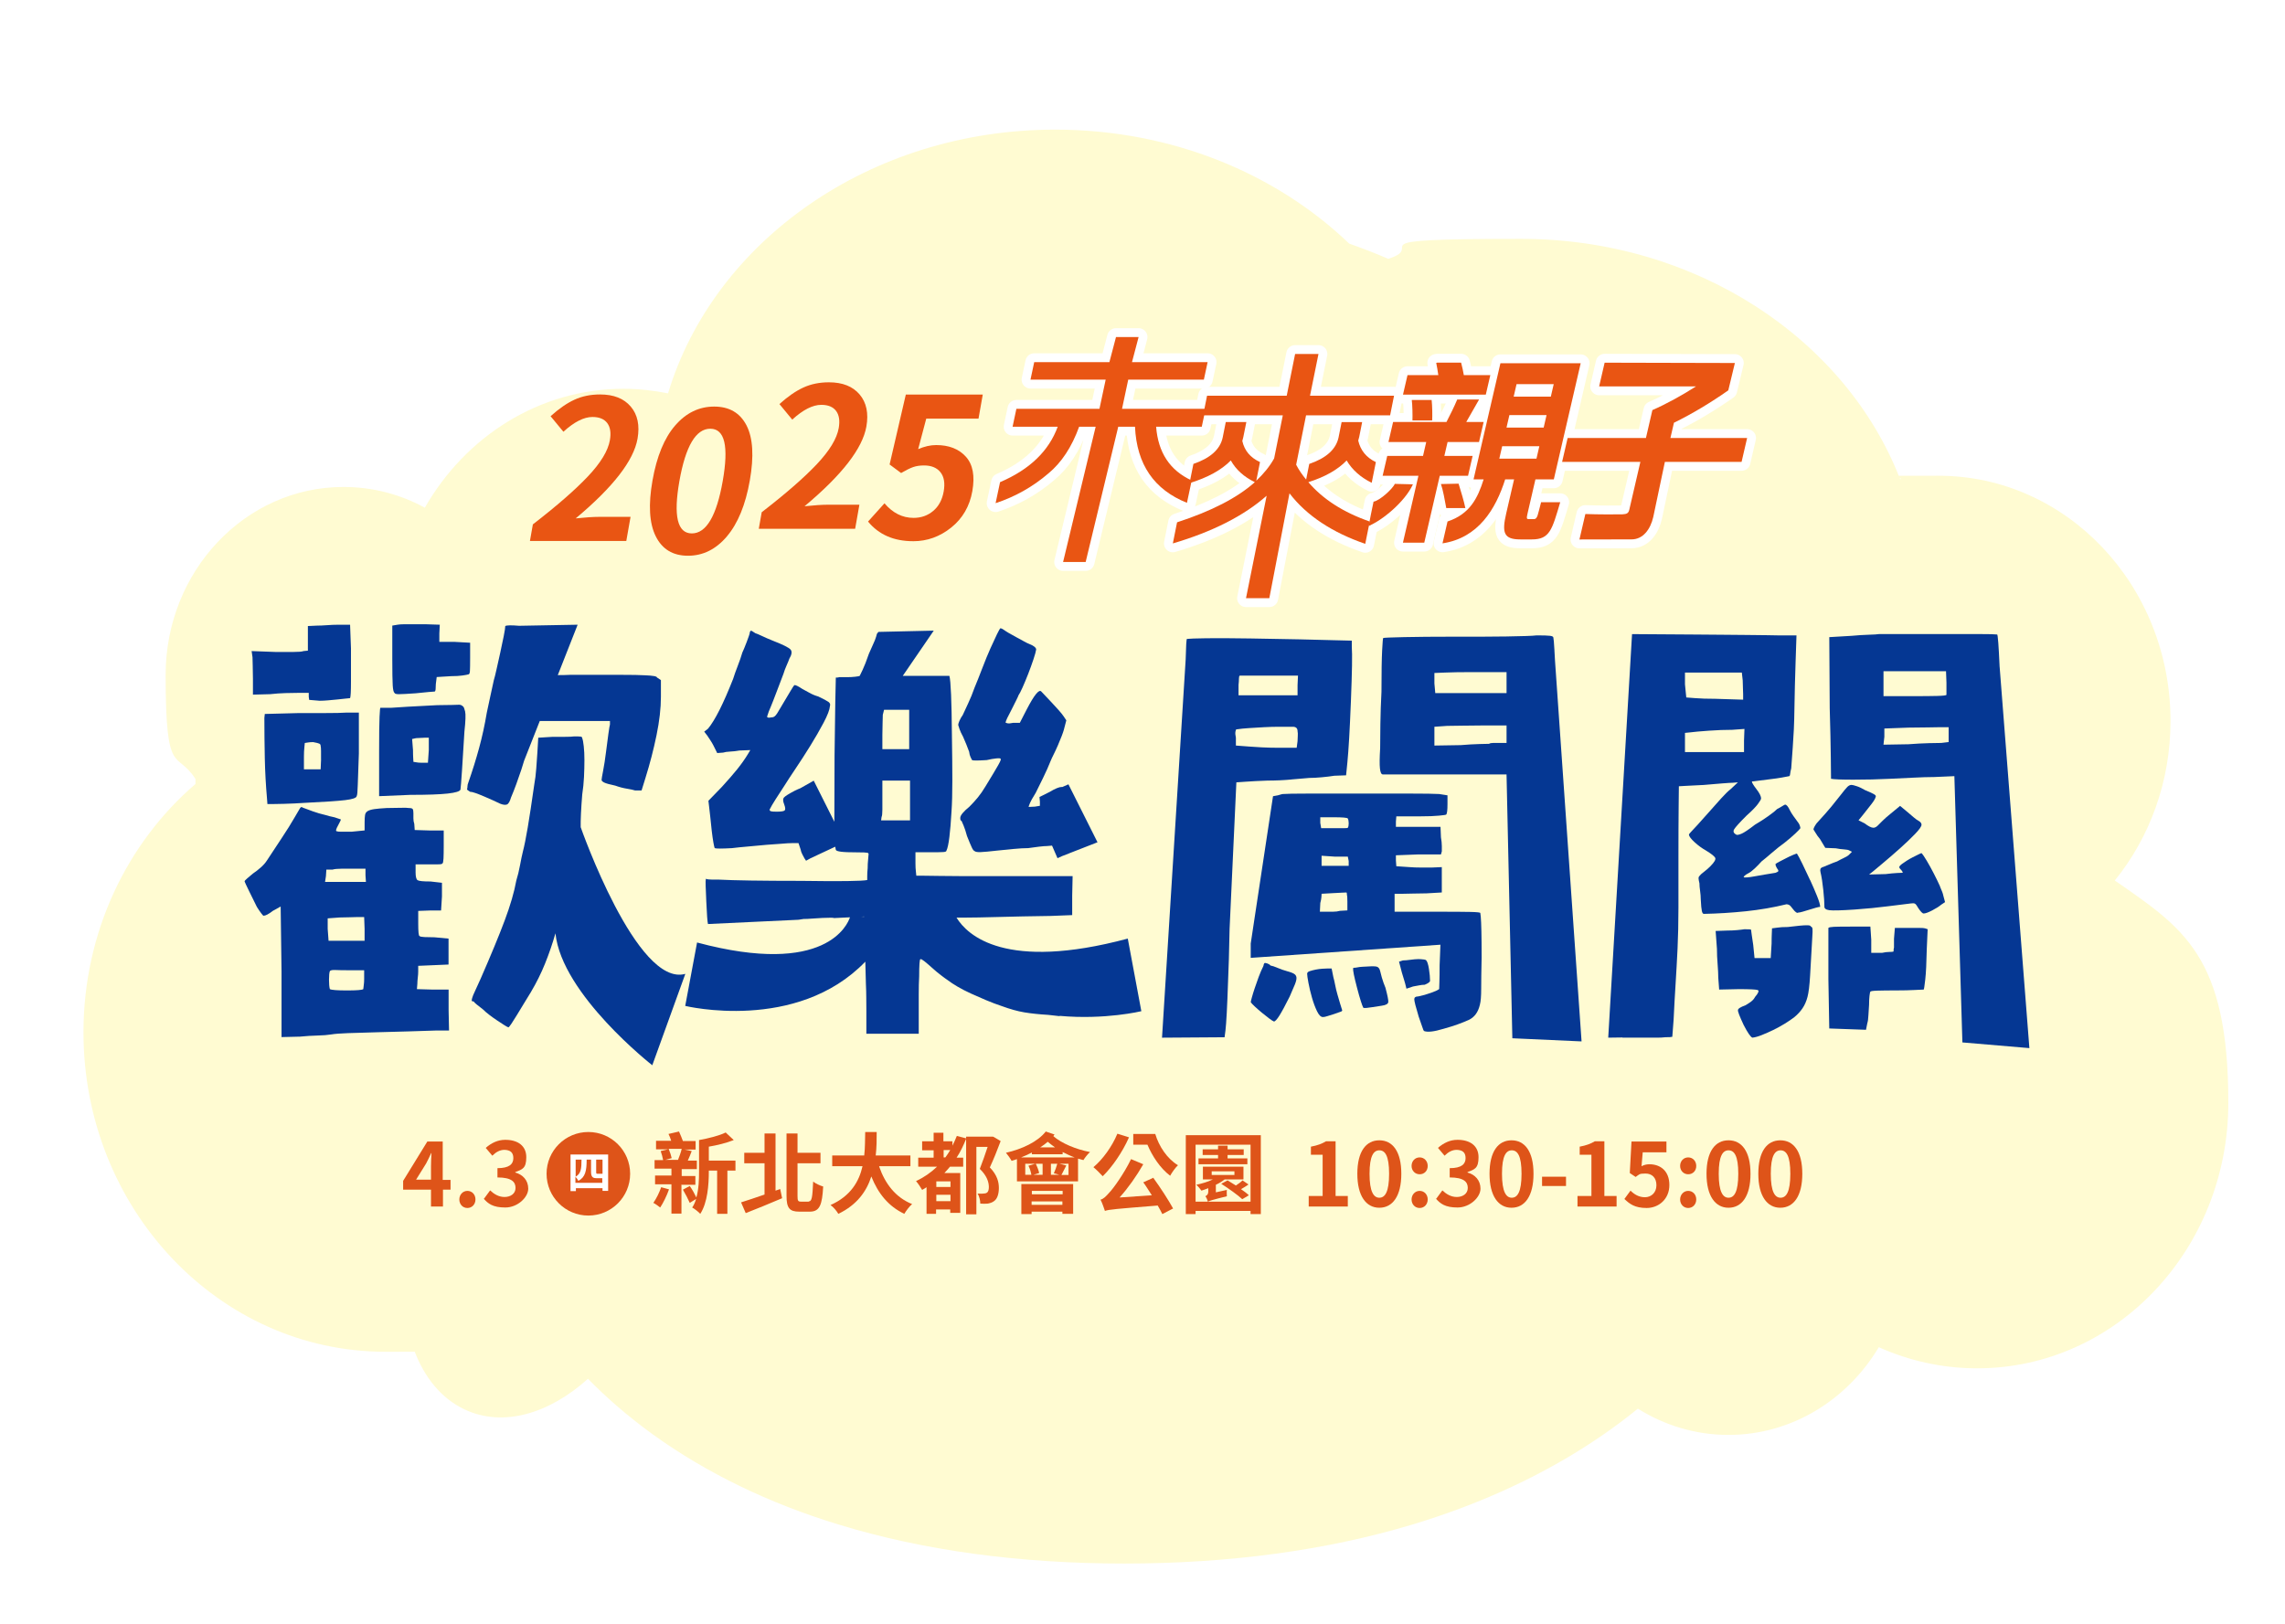 <svg width="1065" height="757" viewBox="0 0 1065 757" fill="none" xmlns="http://www.w3.org/2000/svg">
<g filter="url(#filter0_d_97_123)">
<path d="M974.861 393.622C990.992 373.666 1000.74 347.679 1000.74 319.386C1000.74 256.236 952.349 205.06 892.611 205.06C832.873 205.06 880.557 205.592 874.707 206.656C849.447 141.466 779.871 94.636 697.976 94.636C616.08 94.636 655.432 97.918 636.111 103.949C630.261 101.377 624.145 99.071 617.941 96.853C583.818 64.126 535.07 43.726 480.916 43.726C394.5 43.726 321.822 95.878 300.462 166.655C293.726 165.325 286.813 164.527 279.811 164.527C240.458 164.527 206.069 186.789 187.102 219.96C175.757 213.752 162.817 210.293 149.167 210.293C103.433 210.293 66.296 249.495 66.296 297.922C66.296 346.349 71.437 332.601 80.212 346.437V348.743C48.393 376.061 28.008 417.747 28.008 464.489C28.008 546.708 91.025 613.405 168.755 613.405C246.485 613.405 177.707 613.139 182.138 612.696C186.836 625.29 194.724 635.135 205.626 640.279C223.441 648.705 244.89 642.408 263.148 626C271.302 634.337 281.317 643.206 293.46 651.987C318.188 669.814 347.348 684.005 379.965 693.939C419.317 706.001 464.076 712.121 513.09 712.121C562.103 712.121 607.128 706.001 647.101 694.028C680.161 684.094 709.941 670.169 735.644 652.519C741.76 648.35 747.343 644.093 752.484 639.925C764.804 647.641 779.251 652.164 794.673 652.164C824.187 652.164 850.068 635.845 864.781 611.277C878.873 617.574 894.295 621.122 910.603 621.122C975.305 621.122 1027.69 565.688 1027.69 497.305C1027.69 428.922 1006.68 415.885 974.861 393.8V393.622Z" fill="#FFFBD2"/>
</g>
<path d="M210.103 554.542H206.458V562.4H200.878V554.542H187.895V550.442L199.17 532.105H206.345V549.986H209.989V554.542H210.103ZM200.878 549.872V543.722C200.878 542.014 200.992 539.167 201.106 537.458H200.992C200.308 539.053 199.397 540.761 198.6 542.355L193.931 549.872H200.992H200.878Z" fill="#DE5419"/>
<path d="M214.089 559.097C214.089 556.933 215.683 555.111 217.847 555.111C220.011 555.111 221.606 556.819 221.606 559.097C221.606 561.375 220.011 563.083 217.847 563.083C215.683 563.083 214.089 561.375 214.089 559.097Z" fill="#DE5419"/>
<path d="M225.592 558.756L228.439 554.883C230.261 556.592 232.425 557.958 235.158 557.958C237.892 557.958 240.283 556.478 240.283 553.744C240.283 551.011 238.575 548.847 231.856 548.847V544.519C237.436 544.519 239.258 542.583 239.258 539.85C239.258 537.117 237.778 536.092 235.158 535.978C232.995 535.978 231.172 537.003 229.464 538.711L226.389 535.067C229.008 532.789 231.97 531.308 235.5 531.308C241.422 531.308 245.295 534.156 245.295 539.394C245.295 544.633 243.472 545.089 240.17 546.342V546.569C243.586 547.481 246.206 550.1 246.206 554.086C246.206 558.072 241.308 562.856 235.5 562.856C229.692 562.856 227.414 561.033 225.364 558.642L225.592 558.756Z" fill="#DE5419"/>
<path d="M311.806 554.428C310.781 557.389 309.072 560.805 307.706 562.855C307.022 562.286 305.428 561.147 304.517 560.692C305.884 558.755 307.25 556.022 308.161 553.403L311.92 554.428H311.806ZM317.614 552.036V565.703H312.945V552.036H305.314V547.936H312.945V544.747H305.086V540.761H309.072C308.845 539.508 308.389 537.8 307.934 536.547L311.35 535.75H305.77V531.764H312.831C312.489 530.625 312.034 529.486 311.578 528.575L316.475 527.436C317.045 528.803 317.842 530.511 318.297 531.878H324.22V535.864H319.095L322.397 536.547C321.828 538.142 321.145 539.736 320.575 540.989H324.789V544.975H317.728V548.164H324.106V552.264H317.728L317.614 552.036ZM311.692 535.636C312.261 537.003 312.831 538.711 313.059 539.85L310.097 540.647H316.02C316.589 539.167 317.386 537.117 317.728 535.522H311.692V535.636ZM342.897 545.658H339.025V565.817H334.242V545.658H330.37V546.114C330.37 552.15 329.8 560.578 326.384 565.817C325.586 564.905 323.65 563.425 322.625 562.855C323.422 561.717 323.992 560.35 324.447 558.869L321.486 560.692C320.803 559.097 319.436 556.478 318.297 554.542L321.486 552.833C322.625 554.428 323.878 556.705 324.561 558.186C325.7 554.2 325.814 549.758 325.814 546V531.422C330.256 530.625 335.267 529.372 338.228 527.892L341.986 531.422C338.57 532.789 334.356 533.814 330.37 534.497V540.989H342.784V545.544L342.897 545.658Z" fill="#DE5419"/>
<path d="M363.625 554.2L364.536 558.528C358.728 561.033 352.464 563.539 347.567 565.475L345.403 560.464C348.25 559.553 352.122 558.3 356.336 556.819V542.242H346.883V537.344H356.336V528.347H361.461V554.997L363.739 554.2H363.625ZM376.95 560.008C378.431 560.008 378.658 558.072 379 550.783C380.139 551.694 382.303 552.719 383.67 553.061C383.214 561.603 382.075 564.792 377.406 564.792H372.508C367.953 564.792 366.586 563.083 366.586 557.389V528.347H371.711V537.344H382.417V542.242H371.711V557.503C371.711 559.667 371.939 560.122 373.306 560.122H376.95V560.008Z" fill="#DE5419"/>
<path d="M409.75 543.722C412.483 551.694 417.381 558.186 425.125 561.261C423.872 562.286 422.278 564.45 421.481 565.817C414.078 562.286 409.295 556.364 406.106 548.392C403.942 555.225 399.5 561.603 390.731 565.817C389.933 564.45 388.567 562.742 387.086 561.717C396.539 557.503 400.411 550.669 402.006 543.608H387.883V538.597H402.803C403.258 534.725 403.145 530.967 403.258 527.664H408.611C408.611 531.08 408.611 534.839 408.156 538.597H424.328V543.608H409.864L409.75 543.722Z" fill="#DE5419"/>
<path d="M466.353 531.991C464.872 535.978 463.05 540.533 461.342 544.178C464.872 547.822 465.556 551.125 465.556 553.744C465.556 556.364 464.872 558.869 463.278 559.894C462.594 560.464 461.569 560.805 460.431 561.033C459.519 561.147 458.153 561.147 456.9 561.033C456.9 559.666 456.444 557.616 455.647 556.364C456.672 556.364 457.469 556.478 458.267 556.364C458.836 556.364 459.519 556.25 459.861 556.022C460.658 555.566 460.886 554.541 460.886 553.289C460.886 551.011 459.975 548.05 456.672 544.861C457.811 541.9 459.292 537.8 460.317 534.611H455.078V566.044H450.294V530.853C449.042 533.928 447.675 536.889 445.853 539.622H448.928V543.836H442.778C441.867 544.861 441.069 545.886 440.158 546.797H447.561V565.361H442.892V563.766H436.286V565.816H431.844V553.403C431.161 553.858 430.478 554.314 429.794 554.655C429.225 553.63 427.858 551.58 426.947 550.555C430.592 548.847 433.894 546.569 436.742 543.836H427.972V539.622H435.147V536.205H429.794V531.991H435.147V528.005H439.703V531.991H443.917V534.041C444.714 532.561 445.283 531.08 445.967 529.486L450.294 530.625V529.828H462.822C462.822 529.714 466.353 531.878 466.353 531.878V531.991ZM443.006 550.669H436.4V553.289H443.006V550.669ZM443.006 559.894V556.933H436.4V559.894H443.006ZM440.614 539.508C441.411 538.483 442.094 537.344 442.892 536.091H439.817V539.508H440.614Z" fill="#DE5419"/>
<path d="M491.522 528.803C491.295 529.03 491.067 529.372 490.953 529.6C494.711 532.903 501.431 535.75 508.036 537.003C507.011 537.914 505.645 539.622 504.961 540.761C504.164 540.533 503.253 540.305 502.456 540.078V550.669H473.983V540.305C473.072 540.647 472.275 540.875 471.478 541.103C471.022 540.192 469.656 538.255 468.858 537.344C476.375 535.636 483.664 532.219 487.422 527.436L491.75 528.917L491.522 528.803ZM500.861 539.508C498.925 538.825 497.103 537.914 495.281 537.003V538.028H480.931V537.23C479.336 538.028 477.742 538.825 475.92 539.508H500.861ZM476.033 551.922H500.178V565.817H495.167V564.792H480.817V565.93H476.033V551.922ZM480.703 547.594C480.475 546.342 480.02 544.633 479.336 543.38L482.525 542.469H477.856V547.594H480.703ZM480.931 555.111V556.705H495.281V555.111H480.931ZM495.167 561.603V560.008H480.817V561.603H495.167ZM485.942 542.469H482.753C483.436 543.836 484.12 545.658 484.347 546.797L481.728 547.594H485.942V542.469ZM491.75 534.839C490.497 533.928 489.358 533.13 488.333 532.219C487.308 533.13 486.056 534.042 484.803 534.839H491.75ZM489.814 542.469V547.594H493.686L491.181 546.911C491.75 545.658 492.433 543.836 492.775 542.469H489.814ZM498.014 542.469H493.8L496.989 543.267C496.192 544.861 495.395 546.455 494.711 547.708H498.014V542.583V542.469Z" fill="#DE5419"/>
<path d="M526.145 530.283C523.183 537.003 518.4 543.95 513.958 548.278C513.047 547.253 510.883 545.089 509.631 544.064C513.958 540.419 518.286 534.497 520.792 528.461L526.258 530.169L526.145 530.283ZM537.647 549.189C540.95 553.744 544.708 559.553 546.758 563.311L541.747 565.93C541.178 564.791 540.494 563.425 539.583 561.944C519.767 563.539 516.919 563.766 514.983 564.45C514.642 563.425 513.731 560.691 512.933 559.211C514.3 558.869 515.439 557.73 517.033 555.908C518.742 554.2 523.867 547.139 527.169 540.305L532.864 542.697C529.675 548.278 525.803 553.744 521.817 558.186L536.85 557.161C535.483 555.111 534.231 552.947 532.864 551.125L537.647 548.961V549.189ZM538.444 528.575C540.153 534.269 543.911 540.078 549.036 543.153C547.897 544.178 546.189 546.569 545.392 548.05C540.722 544.519 537.078 538.939 534.8 533.586H528.194V528.575H538.558H538.444Z" fill="#DE5419"/>
<path d="M587.645 529.144V565.93H582.861V564.45H557.236V565.93H552.681V529.144H587.645ZM582.861 560.122V533.586H557.236V560.122H582.861ZM571.814 554.655C571.7 555.567 571.814 556.933 571.814 557.617C564.867 559.325 563.614 559.78 562.931 560.122C562.817 559.439 562.247 558.072 561.792 557.617C562.361 557.275 563.158 556.933 563.158 555.339V553.858C562.02 554.314 560.995 554.655 559.97 554.997C559.514 554.314 558.375 552.947 557.578 552.264C560.197 551.694 563.045 550.897 565.322 549.758H560.653V543.836H579.558V549.758H570.789C569.65 550.669 568.17 551.58 566.689 552.264V555.794L571.814 554.655ZM581.381 542.697H558.603V539.964H567.714V538.369H560.539V535.75H567.714V534.042H572.156V535.75H579.672V538.369H572.156V539.964H581.381V542.697ZM564.753 547.708H575.345V546H564.753V547.708ZM581.836 552.15C580.811 552.947 579.558 553.63 578.42 554.314C579.9 555.339 581.153 556.25 582.064 557.161L578.989 558.983C576.939 557.047 572.611 553.972 569.195 551.808L572.156 550.214C573.295 550.897 574.661 551.808 576.028 552.605C577.167 551.808 578.42 551.011 579.103 550.214L581.95 552.15H581.836Z" fill="#DE5419"/>
<path d="M609.967 557.503H616.458V538.256H610.992V534.497C614.067 533.928 616.117 533.131 618.053 531.992H622.495V557.503H628.189V562.4H609.967V557.503Z" fill="#DE5419"/>
<path d="M632.631 547.139C632.631 536.661 636.731 531.536 642.881 531.536C649.031 531.536 653.131 536.661 653.131 547.139C653.131 557.617 649.031 562.969 642.881 562.969C636.731 562.969 632.631 557.503 632.631 547.139ZM647.436 547.139C647.436 538.597 645.5 536.206 642.881 536.206C640.261 536.206 638.325 538.711 638.325 547.139C638.325 555.567 640.261 558.3 642.881 558.3C645.5 558.3 647.436 555.681 647.436 547.139Z" fill="#DE5419"/>
<path d="M657.914 543.494C657.914 541.217 659.509 539.508 661.672 539.508C663.836 539.508 665.431 541.217 665.431 543.494C665.431 545.772 663.836 547.367 661.672 547.367C659.509 547.367 657.914 545.658 657.914 543.494ZM657.914 559.097C657.914 556.933 659.509 555.111 661.672 555.111C663.836 555.111 665.431 556.819 665.431 559.097C665.431 561.375 663.836 563.083 661.672 563.083C659.509 563.083 657.914 561.375 657.914 559.097Z" fill="#DE5419"/>
<path d="M669.417 558.756L672.264 554.883C674.086 556.592 676.25 557.958 678.983 557.958C681.717 557.958 684.108 556.478 684.108 553.744C684.108 551.011 682.4 548.847 675.681 548.847V544.519C681.261 544.519 683.083 542.583 683.083 539.85C683.083 537.117 681.603 536.092 678.983 535.978C676.82 535.978 674.997 537.003 673.289 538.711L670.214 535.067C672.833 532.789 675.795 531.308 679.325 531.308C685.247 531.308 689.12 534.156 689.12 539.394C689.12 544.633 687.297 545.089 683.995 546.342V546.569C687.411 547.481 690.031 550.1 690.031 554.086C690.031 558.072 685.133 562.856 679.325 562.856C673.517 562.856 671.239 561.033 669.189 558.642L669.417 558.756Z" fill="#DE5419"/>
<path d="M694.245 547.139C694.245 536.661 698.345 531.536 704.495 531.536C710.645 531.536 714.745 536.661 714.745 547.139C714.745 557.617 710.645 562.969 704.495 562.969C698.345 562.969 694.245 557.503 694.245 547.139ZM709.164 547.139C709.164 538.597 707.228 536.206 704.609 536.206C701.989 536.206 700.053 538.711 700.053 547.139C700.053 555.567 701.989 558.3 704.609 558.3C707.228 558.3 709.164 555.681 709.164 547.139Z" fill="#DE5419"/>
<path d="M718.73 548.505H729.892V552.833H718.73V548.505Z" fill="#DE5419"/>
<path d="M735.245 557.503H741.736V538.256H736.27V534.497C739.345 533.928 741.395 533.131 743.331 531.992H747.772V557.503H753.467V562.4H735.245V557.503Z" fill="#DE5419"/>
<path d="M757.111 558.869L759.958 554.997C761.667 556.705 763.831 558.072 766.678 558.072C769.525 558.072 772.031 556.022 772.031 552.492C772.031 548.961 769.981 547.025 766.906 547.025C763.831 547.025 764.058 547.48 762.35 548.619L759.617 546.797L760.414 532.105H776.7V537.117H765.653L765.083 543.608C766.222 543.039 767.361 542.697 768.728 542.697C773.853 542.697 778.067 545.772 778.067 552.378C778.067 558.983 773.056 563.083 767.475 563.083C761.894 563.083 759.503 561.147 757.225 558.983L757.111 558.869Z" fill="#DE5419"/>
<path d="M783.078 543.494C783.078 541.217 784.672 539.508 786.836 539.508C789 539.508 790.595 541.217 790.595 543.494C790.595 545.772 789 547.367 786.836 547.367C784.672 547.367 783.078 545.658 783.078 543.494ZM783.078 559.097C783.078 556.933 784.672 555.111 786.836 555.111C789 555.111 790.595 556.819 790.595 559.097C790.595 561.375 789 563.083 786.836 563.083C784.672 563.083 783.078 561.375 783.078 559.097Z" fill="#DE5419"/>
<path d="M795.378 547.139C795.378 536.661 799.478 531.536 805.628 531.536C811.778 531.536 815.878 536.661 815.878 547.139C815.878 557.617 811.778 562.969 805.628 562.969C799.478 562.969 795.378 557.503 795.378 547.139ZM810.183 547.139C810.183 538.597 808.247 536.206 805.628 536.206C803.008 536.206 801.072 538.711 801.072 547.139C801.072 555.567 803.008 558.3 805.628 558.3C808.247 558.3 810.183 555.681 810.183 547.139Z" fill="#DE5419"/>
<path d="M819.522 547.139C819.522 536.661 823.622 531.536 829.772 531.536C835.922 531.536 840.022 536.661 840.022 547.139C840.022 557.617 835.922 562.969 829.772 562.969C823.622 562.969 819.522 557.503 819.522 547.139ZM834.442 547.139C834.442 538.597 832.506 536.206 829.886 536.206C827.267 536.206 825.331 538.711 825.331 547.139C825.331 555.567 827.267 558.3 829.886 558.3C832.506 558.3 834.442 555.681 834.442 547.139Z" fill="#DE5419"/>
<path d="M274.222 566.614C284.978 566.614 293.697 557.895 293.697 547.139C293.697 536.383 284.978 527.664 274.222 527.664C263.467 527.664 254.747 536.383 254.747 547.139C254.747 557.895 263.467 566.614 274.222 566.614Z" fill="#DE5419"/>
<path d="M283.447 538.142V555.111H280.828V553.858H268.414V555.225H265.908V538.142H283.561H283.447ZM280.714 551.467V549.189C280.372 549.189 280.03 549.189 279.689 549.189H277.867C275.93 549.189 275.475 548.164 275.475 546V540.533H273.425C273.425 545.658 272.855 548.733 269.553 550.442C269.325 549.872 268.642 548.961 268.186 548.505V551.353H280.6L280.714 551.467ZM268.3 540.533V548.505C270.805 547.025 271.033 544.747 271.033 540.533H268.3ZM280.714 540.533H277.867V546.114C277.867 546.797 277.867 547.139 278.322 547.139H279.689C280.03 547.139 280.486 547.139 280.828 547.139V540.647L280.714 540.533Z" fill="white"/>
<g clip-path="url(#clip0_97_123)">
<path d="M247 252.13L248.36 244.43C259.61 235.74 268.19 228.25 274.1 221.98C280.01 215.7 283.39 210.12 284.25 205.23C284.86 201.79 284.45 199.12 283.04 197.22C281.62 195.32 279.32 194.37 276.12 194.37C272.14 194.37 267.63 196.66 262.59 201.25L256.62 194.01C260.5 190.51 264.21 187.94 267.76 186.31C271.31 184.68 275.28 183.87 279.69 183.87C286.03 183.87 290.8 185.76 293.99 189.53C297.19 193.3 298.24 198.3 297.14 204.52C295.34 214.72 285.73 227.1 268.32 241.64C272.87 241.16 276.57 240.92 279.4 240.92H293.89L291.91 252.15H247V252.13Z" fill="#E95513"/>
<path d="M338.83 250C333.72 256.04 327.67 259.05 320.66 259.05C313.65 259.05 308.65 256.03 305.64 250C302.63 243.96 302.12 235.3 304.11 224.01C306.1 212.72 309.63 204.15 314.71 198.3C319.79 192.45 325.84 189.52 332.87 189.52C339.9 189.52 344.92 192.45 347.94 198.3C350.95 204.15 351.46 212.73 349.47 224.01C347.48 235.29 343.93 243.96 338.82 250H338.83ZM316.66 224.24C313.79 240.51 315.72 248.64 322.45 248.64C329.18 248.64 333.98 240.51 336.85 224.24C339.72 207.97 337.79 199.84 331.06 199.84C324.33 199.84 319.53 207.97 316.66 224.24Z" fill="#E95513"/>
<path d="M353.66 246.47L355.02 238.77C366.27 230.08 374.85 222.59 380.76 216.32C386.67 210.04 390.05 204.46 390.91 199.57C391.52 196.13 391.11 193.46 389.7 191.56C388.28 189.66 385.98 188.71 382.78 188.71C378.8 188.71 374.29 191 369.25 195.59L363.28 188.35C367.16 184.85 370.87 182.28 374.42 180.65C377.97 179.02 381.94 178.21 386.35 178.21C392.69 178.21 397.46 180.1 400.65 183.87C403.85 187.64 404.9 192.64 403.8 198.86C402 209.06 392.39 221.44 374.98 235.98C379.53 235.5 383.23 235.26 386.06 235.26H400.55L398.57 246.49H353.66V246.47Z" fill="#E95513"/>
<path d="M425.6 252.27C416.6 252.27 409.6 249.22 404.58 243.12L412.24 234.61C416.09 239.14 420.61 241.4 425.8 241.4C429.36 241.4 432.42 240.31 434.98 238.14C437.54 235.97 439.15 232.95 439.84 229.09C440.52 225.23 440.02 222.24 438.34 220.13C436.66 218.02 434.1 216.96 430.66 216.96C428.73 216.96 427.04 217.22 425.59 217.73C424.14 218.24 422.27 219.16 419.99 220.49L414.63 216.51L422.19 183.91H458.05L456.07 195.14H431.71L427.94 209.36C430.88 208.09 433.68 207.46 436.33 207.46C442.31 207.46 446.92 209.27 450.18 212.89C453.44 216.51 454.44 221.85 453.19 228.92C451.94 235.98 448.67 241.64 443.36 245.9C438.05 250.16 432.14 252.28 425.62 252.28L425.6 252.27Z" fill="#E95513"/>
<path d="M529 198.91C529.8 216.53 537.93 228.27 553.22 234.38L555.43 223.96C545.25 219.28 539.78 210.93 538.85 198.9H560.13L561.9 190.56H522.96L525.85 176.97H561.1L562.85 168.81H527.6L530.68 157.11H520.15L517.07 168.81H482.03L480.29 176.97H515.34L512.44 190.56H473.72L471.95 198.9H492.99C488.84 210.21 479.96 218.84 466.11 224.75L464.03 234.55C473.01 231.59 481.26 227.02 488.7 220.63C494.75 215.6 499.53 208.41 502.97 198.9H510.67L495.49 261.96H506.01L521.2 198.9H529.02L529 198.91Z" fill="#E95513" stroke="white" stroke-width="8.26" stroke-linecap="round" stroke-linejoin="round"/>
<path d="M636.32 253.52L638.41 243.1C626.13 238.85 616.59 232.7 609.8 224.76C617.6 222.3 623.57 218.9 627.65 214.64C630.21 218.98 634.14 222.51 639.33 225.04L641.27 215.4C636.84 213.31 634.09 209.91 633.05 205.37C633.16 204.79 633.4 204.23 633.51 203.65L634.88 196.75H625.31L623.85 204.03C622.63 209.51 618.06 213.58 610.22 216.25L608.77 223.53C607.03 221.44 605.43 219.17 604.12 216.62L608.73 193.61H647.91L649.74 184.45H610.58L614.52 165.01H603.63L599.72 184.45H562.59L560.75 193.61H597.89L593.85 213.69C591.81 217.37 588.97 220.86 585.53 224.08L587.27 215.39C582.74 213.3 580.04 210.07 579.02 205.56C579.14 204.98 579.37 204.31 579.51 203.64L580.9 196.74H571.31L569.86 204.02C568.65 209.5 564.08 213.57 556.23 216.24L554.42 225.22C562.93 222.58 569.31 219.08 573.66 214.63C576.03 218.89 579.77 222.29 584.86 224.75C576.73 232.03 564.6 238.27 548.61 243.47L546.64 253.31C565.28 247.82 579.89 240.34 590.36 231.08L580.74 278.84H591.61L601.01 229.95C609.03 240.44 621.13 248.3 636.32 253.5" fill="#E95513"/>
<path d="M636.32 253.52L638.41 243.1C626.13 238.85 616.59 232.7 609.8 224.76C617.6 222.3 623.57 218.9 627.65 214.64C630.21 218.98 634.14 222.51 639.33 225.04L641.27 215.4C636.84 213.31 634.09 209.91 633.05 205.37C633.16 204.79 633.4 204.23 633.51 203.65L634.88 196.75H625.31L623.85 204.03C622.63 209.51 618.06 213.58 610.22 216.25L608.77 223.53C607.03 221.44 605.43 219.17 604.12 216.62L608.73 193.61H647.91L649.74 184.45H610.58L614.52 165.01H603.63L599.72 184.45H562.59L560.75 193.61H597.89L593.85 213.69C591.81 217.37 588.97 220.86 585.53 224.08L587.27 215.39C582.74 213.3 580.04 210.07 579.02 205.56C579.14 204.98 579.37 204.31 579.51 203.64L580.9 196.74H571.31L569.86 204.02C568.65 209.5 564.08 213.57 556.23 216.24L554.42 225.22C562.93 222.58 569.31 219.08 573.66 214.63C576.03 218.89 579.77 222.29 584.86 224.75C576.73 232.03 564.6 238.27 548.61 243.47L546.64 253.31C565.28 247.82 579.89 240.34 590.36 231.08L580.74 278.84H591.61L601.01 229.95C609.03 240.44 621.13 248.3 636.32 253.5" stroke="white" stroke-width="8.26" stroke-linecap="round" stroke-linejoin="round"/>
<path d="M778.55 204.17L780.2 197.05C788.63 192.95 797.59 187.54 805.53 181.95L808.6 169.21L747.89 169.06L745.34 180.11H790.49C784.21 184.14 776.6 188.35 770.15 191.16L767.14 204.17H730.65L728.07 215.31H764.55L759.39 237.59C759.02 239.18 758.27 239.65 756.22 239.74C754.54 239.82 744.47 239.83 738.91 239.6L736.15 251.47C744.73 251.47 760.22 251.42 760.47 251.42C765.78 251.42 769.23 246.78 770.56 240.98L775.97 215.31H811.72L814.3 204.17H778.55Z" fill="#E95513" stroke="white" stroke-width="8.26" stroke-linecap="round" stroke-linejoin="round"/>
<path d="M694.62 174.87H682.27C681.97 173 681.49 170.96 681 169.05H669.82L669.4 169.16C669.75 170.84 670.1 172.91 670.38 174.87H656.01L653.91 183.95H692.51L694.61 174.87H694.62Z" fill="#E95513" stroke="white" stroke-width="8.26" stroke-linecap="round" stroke-linejoin="round"/>
<path d="M650.08 225.55C649.35 227.55 643.18 233.38 640.19 233.83C640.19 233.83 637.83 245.14 637.91 245.14C644.03 242.72 654.78 233.98 658.55 225.76L650.08 225.55Z" fill="#E95513" stroke="white" stroke-width="8.26" stroke-linecap="round" stroke-linejoin="round"/>
<path d="M682.98 236.84C682.29 233.47 681.01 229.35 679.82 225.45L671.6 225.63C672.57 228.41 673.44 233.32 674.08 236.84H682.98Z" fill="#E95513" stroke="white" stroke-width="8.26" stroke-linecap="round" stroke-linejoin="round"/>
<path d="M698.8 213.8L700.14 208H717.46L716.12 213.8H698.8ZM703.5 193.49H720.82L719.48 199.3H702.16L703.5 193.49ZM706.84 179.07H724.16L722.82 184.87H705.5L706.84 179.07ZM718.28 234.09C716.73 239.9 716.62 241.98 714.94 241.98H712.55C711.54 241.98 711.42 241.7 711.98 239.26L715.64 223.44H724.21L736.73 169.33H699.32L686.8 223.44H691.5C688.74 232.27 684.99 239.68 674.67 243.08L672.32 253.28C689.01 250.75 697.12 237.37 701.54 223.44H705.69L702.01 239.36C699.93 248.35 700.87 251.44 708.61 251.44H713.95C722.39 251.44 723.37 246.9 727.2 234.09H718.28Z" fill="#E95513" stroke="white" stroke-width="8.26" stroke-linecap="round" stroke-linejoin="round"/>
<path d="M680.05 184.15L680.03 184.14V184.15H680.05Z" fill="#E95513" stroke="white" stroke-width="8.26" stroke-linecap="round" stroke-linejoin="round"/>
<path d="M689.37 186.23H679.19C677.76 189.61 675.83 193.53 674.18 196.69H649.3L647.14 206.05H664.74L663.25 212.51H646.57L644.42 221.78H661.1L653.88 252.96H663.83L671.05 221.78H684.23L686.37 212.51H673.19L674.69 206.05H689.34L691.51 196.69H683.4C685.22 193.54 687.24 189.93 689.38 186.23" fill="#E95513"/>
<path d="M689.37 186.23H679.19C677.76 189.61 675.83 193.53 674.18 196.69H649.3L647.14 206.05H664.74L663.25 212.51H646.57L644.42 221.78H661.1L653.88 252.96H663.83L671.05 221.78H684.23L686.37 212.51H673.19L674.69 206.05H689.34L691.51 196.69H683.4C685.22 193.54 687.24 189.93 689.38 186.23" stroke="white" stroke-width="8.26" stroke-linecap="round" stroke-linejoin="round"/>
<path d="M667.51 195.98C667.63 193.85 667.58 189.18 667.26 186.44H658.22L658.01 186.48C658.31 188.83 658.4 193.45 658.32 195.98H667.5H667.51Z" fill="#E95513" stroke="white" stroke-width="8.26" stroke-linecap="round" stroke-linejoin="round"/>
<path d="M529 198.91C529.8 216.53 537.93 228.27 553.22 234.38L555.43 223.96C545.25 219.28 539.78 210.93 538.85 198.9H560.13L561.9 190.56H522.96L525.85 176.97H561.1L562.85 168.81H527.6L530.68 157.11H520.15L517.07 168.81H482.03L480.29 176.97H515.34L512.44 190.56H473.72L471.95 198.9H492.99C488.84 210.21 479.96 218.84 466.11 224.75L464.03 234.55C473.01 231.59 481.26 227.02 488.7 220.63C494.75 215.6 499.53 208.41 502.97 198.9H510.67L495.49 261.96H506.01L521.2 198.9H529.02L529 198.91Z" fill="#E95513"/>
<path d="M636.32 253.52L638.41 243.1C626.13 238.85 616.59 232.7 609.8 224.76C617.6 222.3 623.57 218.9 627.65 214.64C630.21 218.98 634.14 222.51 639.33 225.04L641.27 215.4C636.84 213.31 634.09 209.91 633.05 205.37C633.16 204.79 633.4 204.23 633.51 203.65L634.88 196.75H625.31L623.85 204.03C622.63 209.51 618.06 213.58 610.22 216.25L608.77 223.53C607.03 221.44 605.43 219.17 604.12 216.62L608.73 193.61H647.91L649.74 184.45H610.58L614.52 165.01H603.63L599.72 184.45H562.59L560.75 193.61H597.89L593.85 213.69C591.81 217.37 588.97 220.86 585.53 224.08L587.27 215.39C582.74 213.3 580.04 210.07 579.02 205.56C579.14 204.98 579.37 204.31 579.51 203.64L580.9 196.74H571.31L569.86 204.02C568.65 209.5 564.08 213.57 556.23 216.24L554.42 225.22C562.93 222.58 569.31 219.08 573.66 214.63C576.03 218.89 579.77 222.29 584.86 224.75C576.73 232.03 564.6 238.27 548.61 243.47L546.64 253.31C565.28 247.82 579.89 240.34 590.36 231.08L580.74 278.84H591.61L601.01 229.95C609.03 240.44 621.13 248.3 636.32 253.5" fill="#E95513"/>
<path d="M778.55 204.17L780.2 197.05C788.63 192.95 797.59 187.54 805.53 181.95L808.6 169.21L747.89 169.06L745.34 180.11H790.49C784.21 184.14 776.6 188.35 770.15 191.16L767.14 204.17H730.65L728.07 215.31H764.55L759.39 237.59C759.02 239.18 758.27 239.65 756.22 239.74C754.54 239.82 744.47 239.83 738.91 239.6L736.15 251.47C744.73 251.47 760.22 251.42 760.47 251.42C765.78 251.42 769.23 246.78 770.56 240.98L775.97 215.31H811.72L814.3 204.17H778.55Z" fill="#E95513"/>
<path d="M694.62 174.87H682.27C681.97 173 681.49 170.96 681 169.05H669.82L669.4 169.16C669.75 170.84 670.1 172.91 670.38 174.87H656.01L653.91 183.95H692.51L694.61 174.87H694.62Z" fill="#E95513"/>
<path d="M650.08 225.55C649.35 227.55 643.18 233.38 640.19 233.83C640.19 233.83 637.83 245.14 637.91 245.14C644.03 242.72 654.78 233.98 658.55 225.76L650.08 225.55Z" fill="#E95513"/>
<path d="M682.98 236.84C682.29 233.47 681.01 229.35 679.82 225.45L671.6 225.63C672.57 228.41 673.44 233.32 674.08 236.84H682.98Z" fill="#E95513"/>
<path d="M698.8 213.8L700.14 208H717.46L716.12 213.8H698.8ZM703.5 193.49H720.82L719.48 199.3H702.16L703.5 193.49ZM706.84 179.07H724.16L722.82 184.87H705.5L706.84 179.07ZM718.28 234.09C716.73 239.9 716.62 241.98 714.94 241.98H712.55C711.54 241.98 711.42 241.7 711.98 239.26L715.64 223.44H724.21L736.73 169.33H699.32L686.8 223.44H691.5C688.74 232.27 684.99 239.68 674.67 243.08L672.32 253.28C689.01 250.75 697.12 237.37 701.54 223.44H705.69L702.01 239.36C699.93 248.35 700.87 251.44 708.61 251.44H713.95C722.39 251.44 723.37 246.9 727.2 234.09H718.28Z" fill="#E95513"/>
<path d="M680.05 184.15L680.03 184.14V184.15H680.05Z" fill="#E95513"/>
<path d="M689.37 186.23H679.19C677.76 189.61 675.83 193.53 674.18 196.69H649.3L647.14 206.05H664.74L663.25 212.51H646.57L644.42 221.78H661.1L653.88 252.96H663.83L671.05 221.78H684.23L686.37 212.51H673.19L674.69 206.05H689.34L691.51 196.69H683.4C685.22 193.54 687.24 189.93 689.38 186.23" fill="#E95513"/>
<path d="M667.51 195.98C667.63 193.85 667.58 189.18 667.26 186.44H658.22L658.01 186.48C658.31 188.83 658.4 193.45 658.32 195.98H667.5H667.51Z" fill="#E95513"/>
</g>
<path d="M624.53 467.57C624.12 466.21 623.71 464.82 623.31 463.39C622.9 461.96 622.56 460.54 622.29 459.11C622.02 457.68 621.75 456.5 621.47 455.54L620.65 451.46H618.41C618 451.46 617.29 451.49 616.27 451.56C615.25 451.63 614.23 451.76 613.21 451.97C612.19 452.18 611.27 452.41 610.46 452.68C609.64 452.95 609.24 453.36 609.24 453.9C609.24 454.58 609.44 456.01 609.85 458.18C610.26 460.35 610.8 462.63 611.48 465.01C612.16 467.39 612.94 469.49 613.82 471.33C614.7 473.16 615.62 474.08 616.57 474.08C617.11 474.08 617.79 473.95 618.61 473.67C619.43 473.4 620.51 473.06 621.87 472.65C623.5 472.11 624.55 471.73 625.03 471.53C625.51 471.33 625.67 471.09 625.54 470.82C625.27 470 624.93 468.92 624.52 467.56L624.53 467.57Z" fill="#053793"/>
<path d="M601.91 363.33C605.58 362.99 608.36 362.75 610.27 362.62C611.9 362.62 613.84 362.52 616.08 362.31C618.32 362.1 620.26 361.87 621.89 361.6L627.39 361.4L628 355.29C628.27 352.57 628.54 348.87 628.82 344.18C629.09 339.49 629.36 333.68 629.64 326.75C629.91 319.82 630.08 314.32 630.15 310.24C630.22 306.16 630.18 303.24 630.05 301.48V298.63L621.9 298.43C617.55 298.3 612.12 298.16 605.6 298.02C599.08 297.89 591.47 297.75 582.77 297.61C574.07 297.48 567.25 297.44 562.29 297.51C557.33 297.58 554.31 297.68 553.22 297.82C552.97 297.82 552.77 301.02 552.62 307.4L541.6 483.7L570.75 483.5L571.16 480.44C571.57 477.05 571.98 469.37 572.38 457.41C572.65 451.62 572.89 443.47 573.09 433L576.25 364.68C576.52 364.68 578.01 364.58 580.73 364.37C583.45 364.17 586.77 364 590.72 363.86C594.52 363.86 598.26 363.69 601.93 363.35L601.91 363.33ZM577.25 319.41C577.38 318.19 577.45 317.17 577.45 316.35C577.45 315.53 577.58 315.06 577.86 314.92H604.97L604.77 319.4V324.09H577.26V319.4L577.25 319.41ZM581.53 347.94L576.03 347.53V343.86C575.76 342.64 575.69 341.69 575.83 341.01C575.96 340.33 576.1 339.99 576.24 339.99C578 339.72 580.01 339.52 582.25 339.38C584.49 339.25 586.8 339.11 589.18 338.97C591.56 338.84 593.9 338.77 596.21 338.77H602.53C604.02 338.77 604.77 339.45 604.77 340.81C604.9 341.49 604.94 342.24 604.87 343.05C604.8 343.87 604.77 344.68 604.77 345.5L604.36 348.56H595.6C593.15 348.56 590.61 348.49 587.96 348.36C585.31 348.23 583.17 348.09 581.54 347.95L581.53 347.94Z" fill="#053793"/>
<path d="M603.13 453.92C602.45 453.51 601.36 453.1 599.87 452.7C598.37 452.29 596.91 451.78 595.49 451.17C594.06 450.56 592.94 450.19 592.13 450.05C591.86 449.64 591.31 449.31 590.5 449.03C590.09 449.03 589.82 448.96 589.68 448.83C589.27 448.83 589 449.31 588.86 450.26C588.04 451.89 587.3 453.62 586.62 455.46C585.94 457.29 585.33 459.03 584.79 460.66C584.25 462.29 583.8 463.72 583.47 464.94C583.13 466.16 582.96 466.91 582.96 467.18C583.23 467.59 583.88 468.27 584.9 469.22C585.92 470.17 587.01 471.12 588.16 472.07C589.31 473.02 590.43 473.9 591.52 474.72C592.61 475.54 593.35 476.01 593.76 476.15C594.3 476.15 595.15 475.23 596.31 473.4C597.46 471.57 599.06 468.61 601.1 464.53C602.19 462.08 603 460.18 603.55 458.82C604.09 457.46 604.33 456.41 604.26 455.66C604.19 454.92 603.82 454.34 603.14 453.93L603.13 453.92Z" fill="#053793"/>
<path d="M644.1 455.85C643.69 454.42 643.42 453.37 643.28 452.69C643.01 451.47 642.43 450.75 641.55 450.55C640.66 450.35 638.46 450.38 634.93 450.65C634.66 450.65 634.25 450.68 633.71 450.75C633.17 450.82 632.55 450.92 631.88 451.06C631.2 451.06 630.79 451.13 630.66 451.26C630.52 452.21 631.13 455.27 632.49 460.43C633.17 463.01 633.74 465.05 634.22 466.54C634.69 468.04 635.07 469.06 635.34 469.6C635.34 469.87 635.95 469.94 637.17 469.8C638.39 469.67 640.7 469.32 644.1 468.78C646 468.51 646.98 467.93 647.06 467.05C647.13 466.17 646.68 463.96 645.74 460.43C645.06 458.8 644.52 457.27 644.11 455.84L644.1 455.85Z" fill="#053793"/>
<path d="M664.07 459.01C665.7 458.33 666.52 457.72 666.52 457.18C666.52 455.69 666.35 453.85 666.01 451.68C665.67 449.51 665.23 448.15 664.69 447.6C664.42 447.33 663.53 447.16 662.04 447.09C660.54 447.02 658.37 447.19 655.52 447.6C654.43 447.6 653.65 447.7 653.18 447.91C652.7 448.11 652.33 448.22 652.06 448.22C652.6 450.39 653.04 452.09 653.38 453.32C653.72 454.54 654.06 455.66 654.4 456.68C654.74 457.7 654.91 458.28 654.91 458.41L655.52 460.86L658.58 459.84C659.4 459.71 660.31 459.53 661.33 459.33C662.35 459.13 663.27 459.02 664.08 459.02L664.07 459.01Z" fill="#053793"/>
<path d="M904.26 413.26C903.37 411.29 902.39 409.25 901.3 407.15C900.21 405.04 899.13 403.07 898.04 401.24C896.95 399.41 896.14 398.22 895.59 397.67C895.45 397.67 894.98 397.87 894.16 398.28C893.34 398.69 892.46 399.13 891.51 399.6C890.56 400.08 889.61 400.62 888.66 401.23C887.71 401.84 886.96 402.35 886.42 402.76C885.88 403.17 885.5 403.54 885.3 403.88C885.1 404.22 885.27 404.66 885.81 405.2C886.49 405.88 886.83 406.42 886.83 406.83C886.56 406.83 885.71 406.86 884.28 406.93C882.85 407 881.05 407.17 878.88 407.44L871.14 407.64L872.97 406.21C873.79 405.53 875.45 404.14 877.96 402.03C880.47 399.92 883.02 397.72 885.6 395.41C888.18 393.1 890.49 390.89 892.53 388.79C894.57 386.68 895.59 385.22 895.59 384.41C895.59 383.73 895.11 383.12 894.16 382.58C893.62 382.31 892.9 381.8 892.02 381.05C891.13 380.3 890.22 379.52 889.27 378.71L885.6 375.65L880.91 379.52C879.55 380.61 878.36 381.66 877.34 382.68C876.32 383.7 875.61 384.41 875.2 384.82C874.52 385.5 873.84 385.84 873.16 385.84C872.21 385.84 870.85 385.16 869.08 383.8L866.23 382.37L868.06 380.13C869.69 378.09 871.08 376.33 872.24 374.83C873.39 373.34 874.04 372.25 874.18 371.57C874.45 371.16 874.28 370.75 873.67 370.35C873.06 369.94 871.6 369.26 869.29 368.31C867.93 367.5 866.64 366.88 865.42 366.48C864.2 366.07 863.38 365.87 862.97 365.87C862.29 365.87 861.65 366.18 861.03 366.79C860.42 367.4 859.43 368.59 858.07 370.36C856.57 372.26 855.08 374.13 853.59 375.96C852.09 377.79 849.78 380.41 846.66 383.81C845.71 385.17 845.23 386.12 845.23 386.66C845.36 386.8 845.7 387.34 846.25 388.29C846.79 389.24 847.47 390.19 848.29 391.14L850.74 395.22L855.63 395.42C856.99 395.69 858.28 395.86 859.5 395.93C860.72 396 861.54 396.17 861.95 396.44L863.17 397.05L861.74 398.48C861.33 398.89 860.55 399.37 859.4 399.91C858.24 400.45 857.19 401 856.24 401.54C855.02 401.95 853.79 402.43 852.57 402.97C851.35 403.51 850.53 403.86 850.12 403.99C849.17 404.26 848.62 404.6 848.49 405.01C848.35 405.42 848.35 405.9 848.49 406.44C849.03 408.75 849.47 411.57 849.81 414.9C850.15 418.23 850.32 420.71 850.32 422.34C850.18 423.43 850.96 424.07 852.66 424.28C854.36 424.48 858.26 424.38 864.38 423.97C870.09 423.56 875.28 423.05 879.97 422.44C884.66 421.83 888.22 421.39 890.67 421.12C891.49 420.99 892.1 421.02 892.5 421.22C892.91 421.42 893.45 422.14 894.13 423.36C895.22 424.99 896.03 425.81 896.58 425.81C897.4 425.81 898.72 425.33 900.55 424.38C902.38 423.43 903.78 422.55 904.73 421.73L906.56 420.51L905.74 417.45C905.6 416.63 905.09 415.24 904.21 413.27L904.26 413.26Z" fill="#053793"/>
<path d="M844.04 431.91C843.9 431.64 843.7 431.47 843.43 431.4C843.16 431.33 842.65 431.3 841.9 431.3C841.15 431.3 840.1 431.37 838.74 431.5C837.38 431.64 835.55 431.84 833.24 432.11C831.2 432.11 829.54 432.21 828.25 432.42C826.96 432.62 826.18 432.73 825.91 432.73C825.91 433 825.88 433.78 825.81 435.07C825.74 436.36 825.71 437.96 825.71 439.86L825.3 446.59H817.76L817.15 440.48C816.88 438.58 816.64 436.98 816.44 435.69C816.24 434.4 816.13 433.62 816.13 433.35C815.99 433.22 814.97 433.15 813.07 433.15C812.25 433.29 811.1 433.42 809.61 433.56C808.11 433.7 806.62 433.76 805.13 433.76L799.63 433.96L800.24 442.32C800.24 444.49 800.34 446.87 800.55 449.45C800.75 452.03 800.86 454.14 800.86 455.77L801.27 461.27L810.44 461.07C815.46 461.07 818.39 461.21 819.2 461.48C820.02 461.75 819.61 462.84 817.98 464.74C817.57 465.56 816.96 466.27 816.15 466.88C815.33 467.49 814.45 468.07 813.5 468.61C811.19 469.43 810.04 470.17 810.04 470.85C809.9 471.39 810.78 473.7 812.69 477.78C814.59 481.45 815.95 483.42 816.77 483.69C817.99 483.55 819.45 483.15 821.15 482.47C822.85 481.79 824.61 481.01 826.45 480.13C828.28 479.24 830.08 478.26 831.85 477.17C833.61 476.08 835.11 475.06 836.33 474.11C837.82 472.89 839.08 471.53 840.1 470.03C841.12 468.54 841.9 466.77 842.44 464.73C842.98 462.69 843.39 459.36 843.66 454.74C843.93 450.12 844.27 444.14 844.68 436.8C844.81 434.9 844.85 433.64 844.78 433.03C844.71 432.42 844.47 432.05 844.07 431.91H844.04Z" fill="#053793"/>
<path d="M843.63 410.2C842.41 407.55 841.22 405.04 840.06 402.66C838.9 400.28 838.05 398.69 837.51 397.87C837.37 397.87 836.8 398.07 835.78 398.48C834.76 398.89 833.67 399.4 832.52 400.01C831.36 400.62 830.31 401.17 829.36 401.64C828.41 402.12 827.8 402.49 827.53 402.76C827.53 403.3 827.73 403.92 828.14 404.59C828.68 405.27 828.92 405.75 828.85 406.02C828.78 406.29 828.34 406.56 827.53 406.84C825.9 407.11 824.23 407.38 822.54 407.66C820.84 407.93 819.28 408.2 817.85 408.48C816.42 408.75 815.23 408.92 814.28 408.99C813.33 409.06 812.85 409.02 812.85 408.89C812.58 408.89 812.65 408.69 813.05 408.28C813.46 407.87 814.07 407.46 814.88 407.06C815.69 406.66 816.68 405.91 817.84 404.82C818.99 403.73 820.05 402.65 821 401.56C822.22 400.61 823.85 399.25 825.89 397.48C827.93 395.72 829.9 394.15 831.8 392.79C833.84 391.16 835.5 389.73 836.79 388.51C838.08 387.29 838.86 386.47 839.13 386.06C839.13 385.79 839.03 385.35 838.82 384.74C838.62 384.13 838.17 383.42 837.5 382.6C837.09 382.06 836.55 381.31 835.87 380.36C835.19 379.41 834.65 378.53 834.24 377.71C833.42 375.95 832.68 375.06 832 375.06C831.86 375.06 831.42 375.3 830.68 375.77C829.93 376.25 829.15 376.69 828.34 377.09C827.52 377.91 826.17 378.99 824.26 380.35C822.36 381.71 820.25 383.07 817.94 384.43C814.95 386.74 812.88 388.13 811.72 388.61C810.56 389.09 809.78 389.26 809.38 389.12C808.02 388.44 807.65 387.59 808.26 386.57C808.87 385.55 810.81 383.41 814.07 380.15C816.52 377.98 818.25 376.21 819.27 374.85C820.29 373.49 820.8 372.61 820.8 372.2C820.8 371.11 820.05 369.62 818.56 367.72C817.2 365.96 816.52 364.8 816.52 364.26C816.93 364.26 817.84 364.16 819.27 363.95C820.7 363.75 822.56 363.51 824.87 363.24C827.18 362.97 829.08 362.7 830.58 362.42C832.07 362.15 833.16 361.94 833.84 361.81C834.11 361.81 834.28 361.47 834.35 360.79C834.42 360.11 834.59 359.23 834.86 358.14C835.4 351.21 835.81 345.17 836.08 340C836.21 337.42 836.32 333.55 836.39 328.38C836.46 323.22 836.63 316.56 836.9 308.41L837.31 296.18H828.95C827.73 296.18 825.82 296.15 823.24 296.08C820.66 296.01 817.64 295.98 814.17 295.98C810.7 295.98 806.97 295.95 802.96 295.88C798.95 295.81 794.77 295.78 790.43 295.78L760.67 295.58L749.57 483.69L756.19 483.6V483.69H767.81H772.4C773.83 483.69 775.08 483.62 776.17 483.49C777.93 483.49 779.02 483.42 779.43 483.29C779.43 483.15 779.5 482.3 779.63 480.74C779.76 479.18 779.9 477.38 780.04 475.34C780.31 469.63 780.62 464.1 780.96 458.73C781.3 453.36 781.6 447.83 781.88 442.12C782.15 436.41 782.29 430.06 782.29 423.06V399.52C782.29 390.01 782.32 382.17 782.39 375.98C782.46 369.8 782.49 366.64 782.49 366.5C782.76 366.5 783.95 366.43 786.06 366.3C788.17 366.17 790.85 366.03 794.11 365.89C797.23 365.62 800.05 365.38 802.57 365.18C805.08 364.98 806.75 364.87 807.56 364.87L810.01 364.67L806.75 367.73C805.53 368.68 804 370.18 802.16 372.21C800.32 374.24 798.39 376.42 796.35 378.73C794.45 380.9 792.75 382.81 791.25 384.44C789.75 386.07 788.8 387.09 788.4 387.5C787.58 388.32 787.18 388.86 787.18 389.13C787.31 389.95 788.2 391.1 789.83 392.59C791.46 394.09 793.22 395.38 795.13 396.46C797.58 397.96 799 399.08 799.41 399.82C799.82 400.57 799.07 401.89 797.17 403.79C796.22 404.74 795.34 405.52 794.52 406.13C793.7 406.74 793.16 407.18 792.89 407.45C792.35 407.99 791.97 408.44 791.77 408.77C791.57 409.11 791.67 410.09 792.08 411.73C792.08 412.68 792.18 413.87 792.39 415.3C792.59 416.73 792.7 418.05 792.7 419.27C792.83 421.99 793.01 423.79 793.21 424.67C793.41 425.56 793.72 425.99 794.13 425.99C800.65 425.86 807.17 425.45 813.7 424.77C820.22 424.09 826.54 423.01 832.65 421.51C833.06 421.51 833.47 421.61 833.87 421.82C834.28 422.02 834.82 422.6 835.5 423.55C836.72 425.18 837.61 425.79 838.15 425.38C838.56 425.38 839.24 425.25 840.19 424.97C841.14 424.7 842.16 424.39 843.25 424.05C844.34 423.71 845.36 423.41 846.31 423.13C847.26 422.86 847.94 422.72 848.35 422.72C848.35 421.77 847.87 420.11 846.92 417.73C845.97 415.35 844.88 412.84 843.66 410.19L843.63 410.2ZM785.34 313.5H811.84L812.25 317.17C812.25 318.26 812.28 319.41 812.35 320.63C812.42 321.85 812.45 322.87 812.45 323.69V326.14L799.41 325.73C795.74 325.73 792.61 325.63 790.03 325.42C787.45 325.22 786.09 325.11 785.95 325.11C785.95 324.98 785.88 324.33 785.75 323.17C785.61 322.02 785.48 320.62 785.34 318.99V313.49V313.5ZM785.34 350.59V341.62L787.38 341.42C788.33 341.29 789.62 341.15 791.25 341.01C792.88 340.88 794.61 340.74 796.45 340.6C798.28 340.47 800.15 340.36 802.05 340.29C803.95 340.22 805.72 340.19 807.35 340.19L813.06 339.78L812.86 345.28V350.58H785.35L785.34 350.59Z" fill="#053793"/>
<path d="M894.48 432.52H883.17L882.76 437.62V441.7C882.62 441.97 882.56 442.59 882.56 443.53C882.29 443.67 881.64 443.73 880.62 443.73C879.6 443.73 878.48 443.87 877.26 444.14H872.16V438.03L871.75 431.92H862.37C858.7 431.92 856.15 431.95 854.73 432.02C853.3 432.09 852.45 432.26 852.18 432.53V456.38L852.59 479.41L869.71 480.02L870.32 476.96C870.59 476.14 870.76 474.92 870.83 473.29C870.9 471.66 871 470.03 871.14 468.4C871.14 466.77 871.21 465.38 871.34 464.22C871.47 463.07 871.61 462.42 871.75 462.28C871.75 462.01 872.87 461.84 875.11 461.77C877.35 461.7 880.31 461.67 883.98 461.67C887.24 461.67 890.06 461.6 892.44 461.47C894.82 461.34 896.21 461.27 896.62 461.27C896.75 461.14 896.99 459.57 897.33 456.58C897.67 453.59 897.91 448.84 898.04 442.31L898.45 433.14L897.23 432.73C896.82 432.6 895.91 432.53 894.48 432.53V432.52Z" fill="#053793"/>
<path d="M445.86 427.73H449.54C453.06 427.73 458.3 427.63 465.26 427.44C472.22 427.24 480.4 427.08 489.77 426.95L499.73 426.56V417.58L499.93 408.4H449.44C445.08 408.4 441.27 408.37 438.01 408.3C434.75 408.24 432.18 408.2 430.3 408.2H427.08C427.08 407.94 427.01 407.29 426.88 406.25C426.75 405.21 426.68 403.97 426.68 402.54V397.27H433.71C436.7 397.27 438.69 397.24 439.67 397.17C440.65 397.11 441.13 396.88 441.13 396.49C441.65 395.45 442.11 393.33 442.5 390.14C442.89 386.95 443.21 383.01 443.48 378.32C443.74 374.54 443.87 369.73 443.87 363.87C443.87 358.01 443.8 350.98 443.67 342.78C443.54 326.64 443.15 317.39 442.5 315.05H420.76L435.21 293.96L409.49 294.55L408.9 295.14C408.77 295.27 408.57 295.86 408.31 296.9C408.05 297.81 407.59 298.95 406.94 300.32C406.29 301.69 405.64 303.15 404.99 304.71C403.82 308.1 402.84 310.6 402.06 312.23C401.28 313.86 400.82 314.8 400.69 315.06C400.43 315.19 399.71 315.32 398.54 315.45C397.37 315.58 396.13 315.65 394.83 315.65H391.12C390.86 315.78 390.34 315.85 389.56 315.85C389.43 318.97 389.23 331.08 388.97 352.18C388.89 365.83 388.86 376.11 388.88 383.05L379.27 363.9L373.04 367.42C372.28 367.71 371.41 368.09 370.41 368.59C367.68 370.02 366.02 371.06 365.43 371.71C364.84 372.36 364.87 373.47 365.53 375.03C366.05 376.46 366.12 377.37 365.73 377.76C365.34 378.15 364.1 378.35 362.02 378.35C360.59 378.35 359.68 378.29 359.29 378.15C358.9 378.02 358.7 377.76 358.7 377.37C359.35 376.07 360.26 374.51 361.43 372.68C362.6 370.86 364.03 368.65 365.73 366.04C366.77 364.35 368.43 361.81 370.71 358.42C372.99 355.04 375.3 351.46 377.64 347.68C379.98 343.9 382.06 340.29 383.89 336.84C385.71 333.39 386.69 330.82 386.82 329.13C387.08 328.35 386.85 327.7 386.14 327.18C385.42 326.66 383.83 325.81 381.35 324.64C379.92 324.25 378.52 323.66 377.15 322.88C375.78 322.1 374.71 321.51 373.93 321.12C371.98 319.82 370.74 319.23 370.22 319.36C369.96 319.62 369.41 320.47 368.56 321.9C367.71 323.33 366.7 325.02 365.53 326.98C364.49 328.67 363.67 330.04 363.09 331.08C362.5 332.12 362.02 332.87 361.63 333.33C361.24 333.79 360.88 334.08 360.56 334.21C360.23 334.34 359.81 334.41 359.29 334.41C358.9 334.54 358.51 334.58 358.12 334.51C357.73 334.45 357.53 334.28 357.53 334.02C357.66 333.63 357.79 333.24 357.92 332.85C358.05 332.46 358.18 332.07 358.31 331.68C358.57 331.03 358.9 330.25 359.29 329.34C359.68 328.43 360.07 327.45 360.46 326.41C361.24 324.33 362.09 322.11 363 319.77C363.91 317.43 364.63 315.54 365.15 314.11C365.54 312.81 366.03 311.51 366.61 310.2C367.2 308.9 367.62 307.86 367.88 307.08C369.05 305.13 369.25 303.7 368.47 302.78C367.69 301.87 364.95 300.5 360.27 298.68C358.32 297.9 356.59 297.15 355.09 296.43C353.59 295.72 352.58 295.29 352.06 295.16C351.41 294.77 350.95 294.48 350.69 294.28C350.43 294.08 350.17 293.99 349.91 293.99C349.78 294.12 349.71 294.22 349.71 294.28C349.71 294.34 349.64 294.45 349.51 294.57C349.51 294.96 349.34 295.61 349.02 296.52C348.69 297.43 348.34 298.41 347.95 299.45C347.56 300.49 347.17 301.47 346.78 302.38C346.39 303.29 346.13 303.88 346 304.14C345.48 305.97 344.76 308.05 343.85 310.39C342.94 312.73 342.22 314.75 341.7 316.44C337.14 328.03 333.23 335.78 329.98 339.68L328.22 341.05L329.59 342.81C329.85 343.2 330.3 343.88 330.96 344.86C331.61 345.84 332.13 346.72 332.52 347.5L334.28 351.02L337.01 350.82C337.79 350.56 338.9 350.4 340.33 350.33C341.76 350.27 343.19 350.1 344.63 349.84L349.71 349.64L348.54 351.59C347.11 353.93 345.45 356.28 343.56 358.62C341.67 360.96 339.29 363.7 336.43 366.82L330.18 373.27L330.57 376.59C330.7 377.5 330.86 378.93 331.06 380.89C331.26 382.85 331.48 384.99 331.74 387.34C332 389.56 332.26 391.38 332.52 392.81C332.78 394.24 332.98 395.09 333.11 395.35C333.76 395.61 336.43 395.61 341.12 395.35C343.2 395.09 345.77 394.83 348.83 394.57C351.89 394.31 354.72 394.05 357.33 393.79C359.67 393.66 361.95 393.5 364.17 393.3C366.38 393.1 368.01 393.01 369.05 393.01H372.17L373.15 395.94C373.28 396.72 373.54 397.47 373.93 398.19C374.32 398.91 374.64 399.53 374.91 400.05L375.69 401.22L377.8 400.05L389.29 394.68C389.47 395.52 389.56 396.02 389.56 396.14C389.69 396.53 390.5 396.82 392 397.02C393.5 397.22 396 397.31 399.52 397.31C402.25 397.31 403.85 397.38 404.31 397.51C404.77 397.64 404.93 397.97 404.8 398.49C404.8 398.88 404.73 399.66 404.6 400.83C404.47 402 404.4 403.3 404.4 404.74C404.27 406.04 404.2 407.25 404.2 408.35V410.21C403.03 410.47 399.87 410.63 394.73 410.7C389.58 410.77 382.46 410.73 373.34 410.6C354.98 410.6 342.15 410.4 334.86 410.01H331.83C330.46 410.01 329.52 409.88 329 409.62C328.87 410.14 328.83 411.28 328.9 413.04C328.96 414.8 329.06 417.17 329.19 420.17C329.32 423.17 329.45 425.54 329.58 427.3C329.71 429.06 329.84 430.2 329.97 430.72L372.16 428.73C373.15 428.62 373.93 428.5 374.5 428.37C375.67 428.37 377.07 428.31 378.7 428.17C380.33 428.04 381.89 427.94 383.39 427.88C384.89 427.82 386.19 427.78 387.3 427.78C388 427.78 388.48 427.84 388.79 427.94L396.15 427.59C395.15 430.68 385.11 455.45 324.89 439.33L319.37 468.89C319.37 468.89 371.24 481.49 403.31 448.27L403.58 458.55C403.64 459.65 403.68 460.8 403.71 462.04C403.73 463.15 403.75 464.23 403.76 465.31V465.58C403.79 467.53 403.8 469.45 403.8 471.32V481.87H428.21V463.51C428.21 460.26 428.27 457.46 428.41 455.11C428.41 449.77 428.61 447.1 429 447.1C429.26 446.97 429.88 447.3 430.86 448.08C431.84 448.86 432.98 449.84 434.28 451.01C435.71 452.31 437.11 453.48 438.48 454.53C439.85 455.57 440.92 456.36 441.7 456.87C442.87 457.78 444.4 458.79 446.29 459.9C448.18 461.01 450.26 462.08 452.54 463.12C454.82 464.16 457.19 465.2 459.67 466.24C462.14 467.28 464.55 468.19 466.9 468.97C470.81 470.4 474.32 471.38 477.45 471.9C480.57 472.42 484.29 472.81 488.58 473.07L493.85 473.66L493.88 473.53C515.15 475.44 531.96 471.35 531.96 471.35L525.64 437.51C468.61 452.77 450.9 436.01 445.83 427.76L445.86 427.73ZM401.18 427.31L402.79 427.23V427.33L401.18 427.31ZM423.76 330.85V349.21H411.26V342.57C411.26 340.62 411.29 338.76 411.36 337C411.42 335.24 411.46 333.97 411.46 333.19L412.05 330.85H423.77H423.76ZM424.15 382.42H410.67L410.87 380.86C411.13 380.34 411.26 379.2 411.26 377.44V363.87H424.15V382.42Z" fill="#053793"/>
<path d="M448.76 343.16C449.28 344.33 449.83 345.63 450.42 347.07C451.01 348.5 451.43 349.61 451.69 350.39C451.82 351.43 452.05 352.28 452.37 352.93C452.69 353.58 452.92 354.04 453.05 354.3C453.31 354.43 453.96 354.5 455 354.5C456.04 354.5 457.67 354.44 459.88 354.3C461.57 353.91 463.07 353.65 464.37 353.52C465.67 353.39 466.32 353.46 466.32 353.72C466.71 353.72 466.35 354.7 465.25 356.65C464.14 358.6 462.16 361.92 459.29 366.61C458.12 368.56 456.95 370.26 455.77 371.69C454.6 373.12 453.3 374.56 451.86 375.99C448.99 378.33 447.56 380.09 447.56 381.26C447.56 382.17 447.76 382.63 448.15 382.63C448.28 382.89 448.61 383.64 449.13 384.88C449.65 386.12 450.17 387.71 450.69 389.67C451.73 392.28 452.48 394.06 452.94 395.04C453.4 396.02 453.82 396.57 454.21 396.7C454.6 397.09 455.58 397.26 457.14 397.19C458.7 397.13 461.17 396.9 464.56 396.51C467.03 396.25 469.64 395.99 472.37 395.73C475.1 395.47 477.38 395.34 479.21 395.34C480.9 395.08 482.59 394.85 484.29 394.66C485.98 394.46 487.22 394.37 488 394.37L490.34 394.17L492.88 400.03L495.03 399.05C495.81 398.79 496.75 398.43 497.86 397.98C498.03 397.91 498.19 397.83 498.36 397.75L511.53 392.61L497.98 365.6L495.11 366.86C495.02 366.86 494.93 366.83 494.83 366.83C493.66 366.83 491.77 367.61 489.17 369.17L484.48 371.51L484.68 373.66V375.61L482.34 376C481.56 376 480.88 376.03 480.29 376.1C479.7 376.17 479.41 376.13 479.41 376C479.8 374.83 480.29 373.72 480.87 372.68C481.46 371.64 482.07 370.6 482.73 369.56C483.64 367.74 484.78 365.43 486.15 362.63C487.52 359.83 488.72 357.13 489.76 354.52C490.02 353.87 490.47 352.89 491.13 351.59C491.78 350.29 492.43 348.89 493.08 347.39C493.73 345.89 494.32 344.46 494.84 343.09C495.36 341.72 495.69 340.78 495.82 340.26L496.99 335.77L495.82 334.01C495.3 333.23 494.52 332.25 493.48 331.08C492.44 329.91 491.36 328.74 490.26 327.56C489.15 326.39 488.14 325.31 487.23 324.34C486.32 323.36 485.67 322.68 485.28 322.29C484.24 321.25 482.02 323.98 478.64 330.49L475.32 336.94H472.2C471.03 337.2 470.15 337.27 469.56 337.14C468.97 337.01 468.68 336.88 468.68 336.75C468.81 335.97 469.78 333.89 471.61 330.5L473.66 326.4C474.25 325.23 474.6 324.45 474.73 324.06C475.12 323.54 475.74 322.34 476.59 320.45C477.44 318.56 478.31 316.45 479.23 314.1C480.14 311.76 480.95 309.51 481.67 307.36C482.38 305.21 482.81 303.68 482.94 302.77C482.94 301.86 481.77 300.95 479.42 300.04C479.03 299.91 478.31 299.55 477.27 298.97C476.23 298.38 475.09 297.77 473.85 297.11C472.61 296.46 471.44 295.81 470.33 295.16C469.22 294.51 468.41 293.99 467.89 293.6C467.37 293.21 466.85 292.95 466.33 292.82C466.07 292.95 465.52 293.89 464.67 295.65C463.82 297.41 462.81 299.59 461.64 302.19C460.47 304.8 459.2 307.89 457.83 311.47C456.46 315.05 455.26 318.08 454.22 320.55C453.31 323.16 452.3 325.63 451.19 327.97C450.08 330.31 449.27 332.07 448.75 333.24C448.1 334.15 447.58 335.07 447.19 335.97C446.8 336.88 446.6 337.53 446.6 337.92C446.6 338.05 446.8 338.67 447.19 339.78C447.58 340.89 448.1 342.03 448.75 343.2L448.76 343.16Z" fill="#053793"/>
<path d="M690.53 439.06C690.46 431.76 690.27 427.26 689.95 425.59C689.95 425.32 688.42 425.15 685.36 425.08C682.3 425.01 677.11 424.98 669.77 424.98H650V416.62H653.87C655.09 416.62 656.72 416.59 658.76 416.52C660.8 416.45 662.84 416.42 664.87 416.42L672 416.01V404.19L667.31 404.39H662.42C660.38 404.39 658.55 404.32 656.92 404.19L650.81 403.78L650.61 401.13V398.68L661.21 398.27H671.6L672.01 396.84V394.39C672.01 393.17 671.87 391.81 671.6 390.31L671.4 385.42H650.61V382.97L650.81 380.52H662.22C665.61 380.52 668.4 380.42 670.58 380.21C672.75 380.01 673.91 379.84 674.04 379.7C674.45 379.29 674.65 377.66 674.65 374.81V370.73L670.78 370.12C668.47 369.99 664.19 369.92 657.94 369.92H609.23C603.39 369.92 599.65 369.99 598.02 370.12C597.75 370.12 597.41 370.19 597 370.32C596.59 370.46 596.11 370.59 595.57 370.73L593.33 371.14L582.94 439.82V446.49L671.36 440.36L670.98 450.01C670.98 453.14 670.95 455.72 670.88 457.75C670.81 459.79 670.78 460.88 670.78 461.01C670.37 461.42 669.15 462 667.11 462.74C665.07 463.49 663.03 464.06 661 464.47C659.78 464.47 659.17 464.91 659.17 465.79C659.17 466.67 659.85 469.36 661.21 473.84C661.89 475.74 662.43 477.3 662.84 478.53C663.25 479.75 663.52 480.43 663.66 480.57C665.29 481.25 668.35 480.91 672.83 479.55C675.28 478.87 677.45 478.19 679.35 477.51C681.25 476.83 682.95 476.15 684.45 475.47C687.17 474.25 688.93 471.87 689.75 468.34C690.16 466.85 690.36 464.33 690.36 460.8C690.36 457.27 690.43 452.44 690.56 446.33C690.56 443.64 690.55 441.21 690.53 439.02V439.06ZM628 424.37L624.54 424.57C623.59 424.84 622.5 424.98 621.28 424.98H615.17L615.37 420.9C615.64 419.95 615.81 419.07 615.88 418.25C615.95 417.43 615.98 416.89 615.98 416.62C618.29 416.49 620.12 416.38 621.48 416.31C622.84 416.24 624.13 416.18 625.35 416.11C626.57 416.04 627.32 416.01 627.59 416.01C627.72 416.15 627.79 416.55 627.79 417.23C627.92 417.5 627.99 418.52 627.99 420.29V424.37H628ZM628.61 403.58H615.97V398.89L622.08 399.3H628.19L628.6 401.34V403.58H628.61ZM628.2 385.85C628.06 385.99 627.38 386.05 626.16 386.05H615.77L615.36 383.6V380.95H621.47C625.82 380.95 628.06 381.15 628.2 381.56C628.47 382.1 628.61 382.85 628.61 383.8C628.61 384.75 628.47 385.43 628.2 385.84V385.85Z" fill="#053793"/>
<path d="M724.5 303.1C724.3 299.57 724.12 297.6 723.99 297.19C723.99 296.78 723.48 296.51 722.46 296.37C721.44 296.24 719.37 296.17 716.24 296.17C715.15 296.31 713.39 296.41 710.94 296.48C708.49 296.55 705.54 296.62 702.07 296.68C698.61 296.75 694.73 296.78 690.45 296.78H677.1C668.13 296.78 660.59 296.85 654.48 296.98C648.37 297.12 645.1 297.25 644.7 297.39C644.56 297.39 644.39 299.33 644.19 303.2C643.99 307.07 643.88 313.49 643.88 322.46C643.61 327.63 643.44 332.65 643.37 337.54C643.3 342.43 643.27 346.17 643.27 348.75C643 353.23 642.96 356.39 643.17 358.23C643.38 360.07 643.81 360.98 644.49 360.98H702.17L704.88 483.97L737.14 485.43L724.77 308.07C724.67 306.26 724.58 304.59 724.49 303.1H724.5ZM702.18 346.31H695.96C695.07 346.31 694.43 346.45 694.02 346.72C693.61 346.72 692.12 346.75 689.54 346.82C686.96 346.89 684.04 347.06 680.78 347.33L668.55 347.53V338.77L674.46 338.36C676.09 338.36 678.47 338.33 681.59 338.26C684.71 338.19 687.91 338.16 691.17 338.16H702.18V346.31ZM702.18 323.07H668.96L668.55 318.59V313.7C668.82 313.7 670.52 313.63 673.65 313.5C676.77 313.37 680.71 313.3 685.47 313.3H702.18V323.08V323.07Z" fill="#053793"/>
<path d="M931.99 310.86C931.75 305.68 931.55 301.93 931.37 299.63C931.17 297.05 930.99 295.76 930.86 295.76C929.77 295.63 927.09 295.56 922.81 295.56H875.83C875.01 295.7 873.38 295.8 870.94 295.87C868.49 295.94 865.85 296.11 862.99 296.38L852.6 296.99L852.8 330.01C853.07 339.25 853.24 346.96 853.31 353.14C853.38 359.32 853.41 362.62 853.41 363.02C854.09 363.16 855.31 363.26 857.08 363.33C858.84 363.4 861.09 363.43 863.81 363.43C866.8 363.43 869.72 363.4 872.57 363.33C875.42 363.26 878.21 363.16 880.93 363.02C884.05 362.89 887.59 362.71 891.53 362.51C895.47 362.31 898.8 362.2 901.52 362.2L910.9 361.79L914.64 485.91L945.86 488.56L932 310.86H931.99ZM877.87 312.88H907.01L907.21 318.18V323.89C907.07 324.16 905.61 324.33 902.83 324.4C900.04 324.47 896.61 324.5 892.54 324.5H877.87V312.88ZM908.23 345.9L904.77 346.31C903.82 346.31 901.92 346.34 899.06 346.41C896.21 346.48 893.01 346.65 889.48 346.92L877.86 347.12L878.27 343.45V339.58L889.48 339.17C892.74 339.17 895.76 339.14 898.55 339.07C901.33 339 903.34 338.97 904.56 338.97H908.23V345.9Z" fill="#053793"/>
<path d="M117.79 310.47C117.86 312.39 117.89 314.36 117.89 316.41V323.79L125.88 323.58C128.34 323.31 130.76 323.14 133.15 323.07C135.54 323 137.48 322.97 138.99 322.97H143.91V324.81L144.11 326.24L149.03 326.65C150.12 326.65 151.42 326.58 152.92 326.45C154.42 326.32 155.89 326.18 157.33 326.04C158.76 325.91 160.03 325.77 161.12 325.63C162.21 325.5 162.89 325.43 163.17 325.43C163.3 325.16 163.41 324.34 163.48 322.97C163.55 321.61 163.58 319.87 163.58 317.74V302.27L163.17 291.21H157.64C156 291.21 154.26 291.28 152.41 291.42C150.57 291.56 149.03 291.62 147.8 291.62L143.5 291.82V303.29L141.45 303.49C140.76 303.77 139.2 303.9 136.74 303.9H128.34L117.28 303.49L117.69 306.36C117.69 307.18 117.72 308.55 117.79 310.46V310.47Z" fill="#053793"/>
<path d="M183.87 322.97C184 323.38 184.69 323.58 185.92 323.58C187.15 323.58 189.74 323.45 193.71 323.17C196.17 322.9 198.22 322.69 199.86 322.56C201.5 322.43 202.39 322.36 202.52 322.36C202.79 322.36 202.96 321.98 203.03 321.23C203.1 320.48 203.13 319.69 203.13 318.87L203.54 315.59L210.3 315.18C212.35 315.18 214.09 315.08 215.53 314.87C216.97 314.66 217.89 314.49 218.3 314.36C218.71 314.36 218.95 313.85 219.02 312.82C219.09 311.8 219.12 309.72 219.12 306.57V299.6L211.74 299.19H204.77V295.3L204.97 291.2L198.82 291H187.96C187 291 186.12 291.07 185.3 291.2L182.84 291.61V306.98C182.84 313.26 182.91 317.43 183.04 319.48C183.17 321.53 183.45 322.69 183.86 322.96L183.87 322.97Z" fill="#053793"/>
<path d="M215.84 329.32C215.29 328.78 214.68 328.5 214 328.5C213.72 328.5 212.63 328.53 210.72 328.6C208.8 328.67 206.49 328.7 203.75 328.7C198.01 328.98 193.47 329.21 190.12 329.42C186.77 329.63 184.14 329.8 182.23 329.93H177.31C177.17 329.8 177.03 331.19 176.9 334.13C176.76 337.07 176.7 342.57 176.7 350.63V371.12L191.25 370.51C199.17 370.51 204.98 370.31 208.67 369.9C212.36 369.49 214.34 368.88 214.61 368.06C214.74 367.24 214.99 364.27 215.33 359.15C215.67 354.03 216.05 347.98 216.46 341.02C217 336.1 217.11 332.96 216.77 331.59C216.43 330.23 216.12 329.47 215.85 329.34L215.84 329.32ZM199.86 349.6L199.45 355.54H196.38C195.42 355.54 194.64 355.47 194.02 355.33C193.41 355.2 192.96 355.13 192.69 355.13C192.69 355 192.66 354.41 192.59 353.39C192.52 352.37 192.49 351.1 192.49 349.6L192.08 344.48L193.92 344.07C194.6 344.07 195.28 344.04 195.97 343.97C196.65 343.9 197.33 343.87 198.02 343.87H199.86V349.61V349.6Z" fill="#053793"/>
<path d="M209.08 461.28H201.7L194.32 461.07L194.52 458.61C194.52 457.79 194.59 456.84 194.72 455.74C194.85 454.65 194.92 453.69 194.92 452.87V450.21L209.06 449.6V437.51L202.5 436.9C200.72 436.9 199.15 436.87 197.79 436.8C196.42 436.73 195.67 436.56 195.54 436.29C195.13 436.29 194.93 434.38 194.93 430.55V424.61L200.46 424.41H205.58L205.99 417.85V411.5L200.66 410.89C197.24 410.89 195.23 410.69 194.62 410.28C194.01 409.87 193.7 408.64 193.7 406.59V402.9H204.15C205.38 402.9 206.06 402.77 206.2 402.49C206.47 402.36 206.64 401.57 206.71 400.13C206.78 398.7 206.81 396.82 206.81 394.49V387.11H200.05L193.29 386.9L193.09 384.03C192.81 383.21 192.68 382.36 192.68 381.47V379.11C192.68 378.16 192.58 377.5 192.37 377.16C192.17 376.82 191.58 376.65 190.63 376.65C189.94 376.52 188.58 376.48 186.53 376.55C184.48 376.62 182.36 376.65 180.18 376.65C177.72 376.79 175.81 376.96 174.44 377.16C173.07 377.36 172.05 377.67 171.37 378.08C170.68 378.49 170.27 379.1 170.14 379.92C170 380.74 169.94 381.9 169.94 383.4V387.09L163.79 387.7H159.28C158.05 387.7 157.3 387.63 157.03 387.49C156.34 387.49 156.55 386.54 157.64 384.62C158.46 383.12 158.87 382.23 158.87 381.96L157.03 381.35C156.34 381.08 155.63 380.87 154.88 380.74C154.13 380.61 153.34 380.4 152.52 380.13C149.65 379.45 147.4 378.8 145.76 378.18C144.12 377.57 142.55 376.98 141.05 376.44C140.64 376.03 140.23 376.13 139.82 376.75C139.41 377.37 138.59 378.77 137.36 380.95C135.72 383.82 133.67 387.1 131.21 390.79C128.75 394.48 126.5 397.89 124.45 401.04C123.76 402.14 122.81 403.23 121.58 404.32C120.35 405.42 119.12 406.37 117.89 407.19C116.93 408.01 116.05 408.76 115.23 409.44C114.41 410.13 114 410.6 114 410.87C114.13 411.28 114.82 412.75 116.05 415.28C117.28 417.81 118.51 420.3 119.74 422.76C120.42 423.86 121.07 424.81 121.69 425.63C122.3 426.45 122.68 426.86 122.82 426.86C123.77 426.86 125.21 426.11 127.12 424.61L130.81 422.56L131.22 452.89V483.42L139.83 483.21C142.56 482.93 145.26 482.77 147.92 482.7C150.58 482.63 152.74 482.46 154.37 482.19C156.01 481.91 158.6 481.71 162.16 481.58C165.71 481.44 170.22 481.3 175.68 481.17C181.14 481.03 186.16 480.89 190.74 480.76C195.32 480.62 199.58 480.48 203.55 480.35H209.29L209.09 470.92V461.29L209.08 461.28ZM169.73 456.36C169.73 457.46 169.66 458.44 169.53 459.33C169.39 460.22 169.32 460.8 169.32 461.07C168.77 461.48 166.25 461.68 161.74 461.68C157.23 461.68 154.57 461.48 153.75 461.07C153.61 460.66 153.51 460.05 153.44 459.23C153.37 458.41 153.34 457.56 153.34 456.67C153.34 455.78 153.37 454.96 153.44 454.21C153.51 453.46 153.61 452.95 153.75 452.67C154.02 452.26 154.91 452.09 156.41 452.16C157.91 452.23 159.76 452.26 161.94 452.26H169.73V456.36ZM169.94 438.53H153.14L152.73 433V428.08L158.26 427.67C159.76 427.67 161.33 427.64 162.97 427.57C164.61 427.5 165.84 427.47 166.66 427.47H169.73L169.93 433V438.53H169.94ZM151.5 411.08L151.91 408.42L152.11 405.35H154.98C155.93 405.08 157.3 404.94 159.08 404.94H170.35V408.01L170.55 411.08H151.49H151.5Z" fill="#053793"/>
<path d="M152.01 332.39H139.2L123.42 332.8L123.22 334.64C123.22 340.92 123.29 347.21 123.42 353.49C123.55 359.77 123.9 365.99 124.44 372.14L124.64 374.8H126.89C127.43 374.8 129.21 374.77 132.22 374.7C135.22 374.63 138.78 374.46 142.88 374.19C151.49 373.78 157.5 373.37 160.91 372.96C164.32 372.55 166.1 371.94 166.24 371.12C166.51 370.71 166.68 368.94 166.75 365.79C166.82 362.65 166.99 357.8 167.26 351.24V332.18H161.11C159.19 332.32 156.16 332.38 151.99 332.38L152.01 332.39ZM149.65 353.91L149.45 358.62H141.66V352.68C141.66 351.04 141.73 349.61 141.86 348.38C141.99 347.15 142.06 346.47 142.06 346.33C142.19 346.33 142.64 346.26 143.39 346.12C144.14 345.99 145 345.92 145.95 345.92C147.45 346.2 148.41 346.43 148.82 346.64C149.23 346.85 149.43 347.15 149.43 347.56C149.56 348.11 149.63 348.96 149.63 350.12V353.91H149.65Z" fill="#053793"/>
<path d="M225.57 371.22C227 371.83 228.4 372.45 229.77 373.06C231.13 373.67 232.23 374.19 233.05 374.6C234.41 375.15 235.47 375.29 236.23 375.01C236.98 374.74 237.63 373.65 238.18 371.73C239 369.82 239.82 367.73 240.64 365.48C241.46 363.23 242.25 360.97 243 358.72C243.47 357.29 243.89 355.92 244.29 354.57L251.58 336.08H284.29V337.72C284.15 338.13 283.91 339.56 283.57 342.02C283.23 344.48 282.85 347.35 282.44 350.63C282.03 353.91 281.59 356.78 281.11 359.24C280.63 361.7 280.39 363.13 280.39 363.54C280.39 363.95 280.8 364.36 281.62 364.77C282.44 365.18 284.15 365.66 286.74 366.2C288.65 366.89 290.46 367.36 292.17 367.63C293.88 367.91 295.14 368.18 295.96 368.45H299.03L300.87 362.51C302.92 355.95 304.63 349.36 305.99 342.74C307.35 336.11 308.04 330.14 308.04 324.81V317.02L306.2 315.79C306.2 315.25 304.28 314.9 300.46 314.77C298.54 314.64 294.69 314.56 288.88 314.56H265.83C263.38 314.68 261.44 314.72 259.98 314.69L269.23 291.2L241.91 291.7C238.33 291.39 236.18 291.43 235.5 291.82C235.5 292.51 235.26 294.07 234.78 296.53C234.3 298.99 233.76 301.58 233.14 304.32C232.53 307.05 231.94 309.65 231.4 312.11C230.85 314.57 230.44 316.21 230.17 317.03C229.62 319.49 229.04 322.15 228.43 325.02C227.82 327.89 227.3 330.28 226.89 332.19C225.93 337.93 224.74 343.43 223.3 348.68C221.87 353.94 220.19 359.3 218.28 364.77C218 365.46 217.87 366.07 217.87 366.61C217.87 367.15 217.8 367.57 217.67 367.84C217.67 368.12 218.15 368.53 219.1 369.07C219.64 369.07 220.5 369.27 221.66 369.68C222.82 370.09 224.12 370.6 225.55 371.22H225.57Z" fill="#053793"/>
<path d="M270.65 385.67C270.58 382.26 270.82 377.14 271.37 370.3C271.78 367.71 272.05 365.01 272.19 362.21C272.32 359.41 272.39 356.78 272.39 354.32C272.39 351.86 272.29 349.71 272.08 347.87C271.88 346.03 271.64 344.77 271.36 344.08C271.36 343.67 271.12 343.43 270.64 343.36C270.16 343.29 269.17 343.26 267.67 343.26C266.71 343.4 265.24 343.46 263.26 343.46H257.63L250.87 343.87L250.46 350.84C250.32 352.89 250.15 355.32 249.95 358.11C249.75 360.91 249.44 363.41 249.03 365.59C247.8 374.2 246.78 380.93 245.96 385.77C245.14 390.62 244.39 394.34 243.71 396.94C243.3 398.58 242.86 400.7 242.38 403.29C241.9 405.89 241.32 408.28 240.64 410.46C239.68 415.79 237.87 422.01 235.21 429.11C232.55 436.21 228.82 445.23 224.04 456.16C222.94 458.62 222.06 460.57 221.38 462C220.69 463.43 220.25 464.53 220.05 465.28C219.85 466.03 219.81 466.48 219.95 466.61C220.08 466.75 220.36 466.81 220.77 466.81C220.9 467.09 221.38 467.56 222.2 468.24C223.02 468.93 223.97 469.67 225.07 470.49C225.89 471.31 226.88 472.16 228.04 473.05C229.2 473.94 230.4 474.79 231.63 475.61C232.86 476.43 233.95 477.15 234.91 477.76C235.86 478.37 236.55 478.75 236.96 478.89C237.23 478.76 237.71 478.17 238.39 477.15C239.07 476.13 239.89 474.83 240.85 473.26C241.8 471.69 242.86 469.95 244.03 468.03C245.19 466.12 246.32 464.27 247.41 462.5C250 458.13 252.23 453.66 254.07 449.08C255.91 444.5 257.52 439.83 258.89 435.04C261.76 463.53 304.02 496.55 304.02 496.55L319.42 453.95C296.82 460.35 270.68 385.65 270.68 385.65L270.65 385.67Z" fill="#053793"/>
<defs>
<filter id="filter0_d_97_123" x="28.008" y="43.726" width="1010.58" height="685.095" filterUnits="userSpaceOnUse" color-interpolation-filters="sRGB">
<feFlood flood-opacity="0" result="BackgroundImageFix"/>
<feColorMatrix in="SourceAlpha" type="matrix" values="0 0 0 0 0 0 0 0 0 0 0 0 0 0 0 0 0 0 127 0" result="hardAlpha"/>
<feOffset dx="10.9" dy="16.7"/>
<feColorMatrix type="matrix" values="0 0 0 0 0.529 0 0 0 0 0.275 0 0 0 0 0.137 0 0 0 1 0"/>
<feBlend mode="normal" in2="BackgroundImageFix" result="effect1_dropShadow_97_123"/>
<feBlend mode="normal" in="SourceGraphic" in2="effect1_dropShadow_97_123" result="shape"/>
</filter>
<clipPath id="clip0_97_123">
<rect width="571.43" height="129.99" fill="white" transform="translate(247 153)"/>
</clipPath>
</defs>
</svg>
